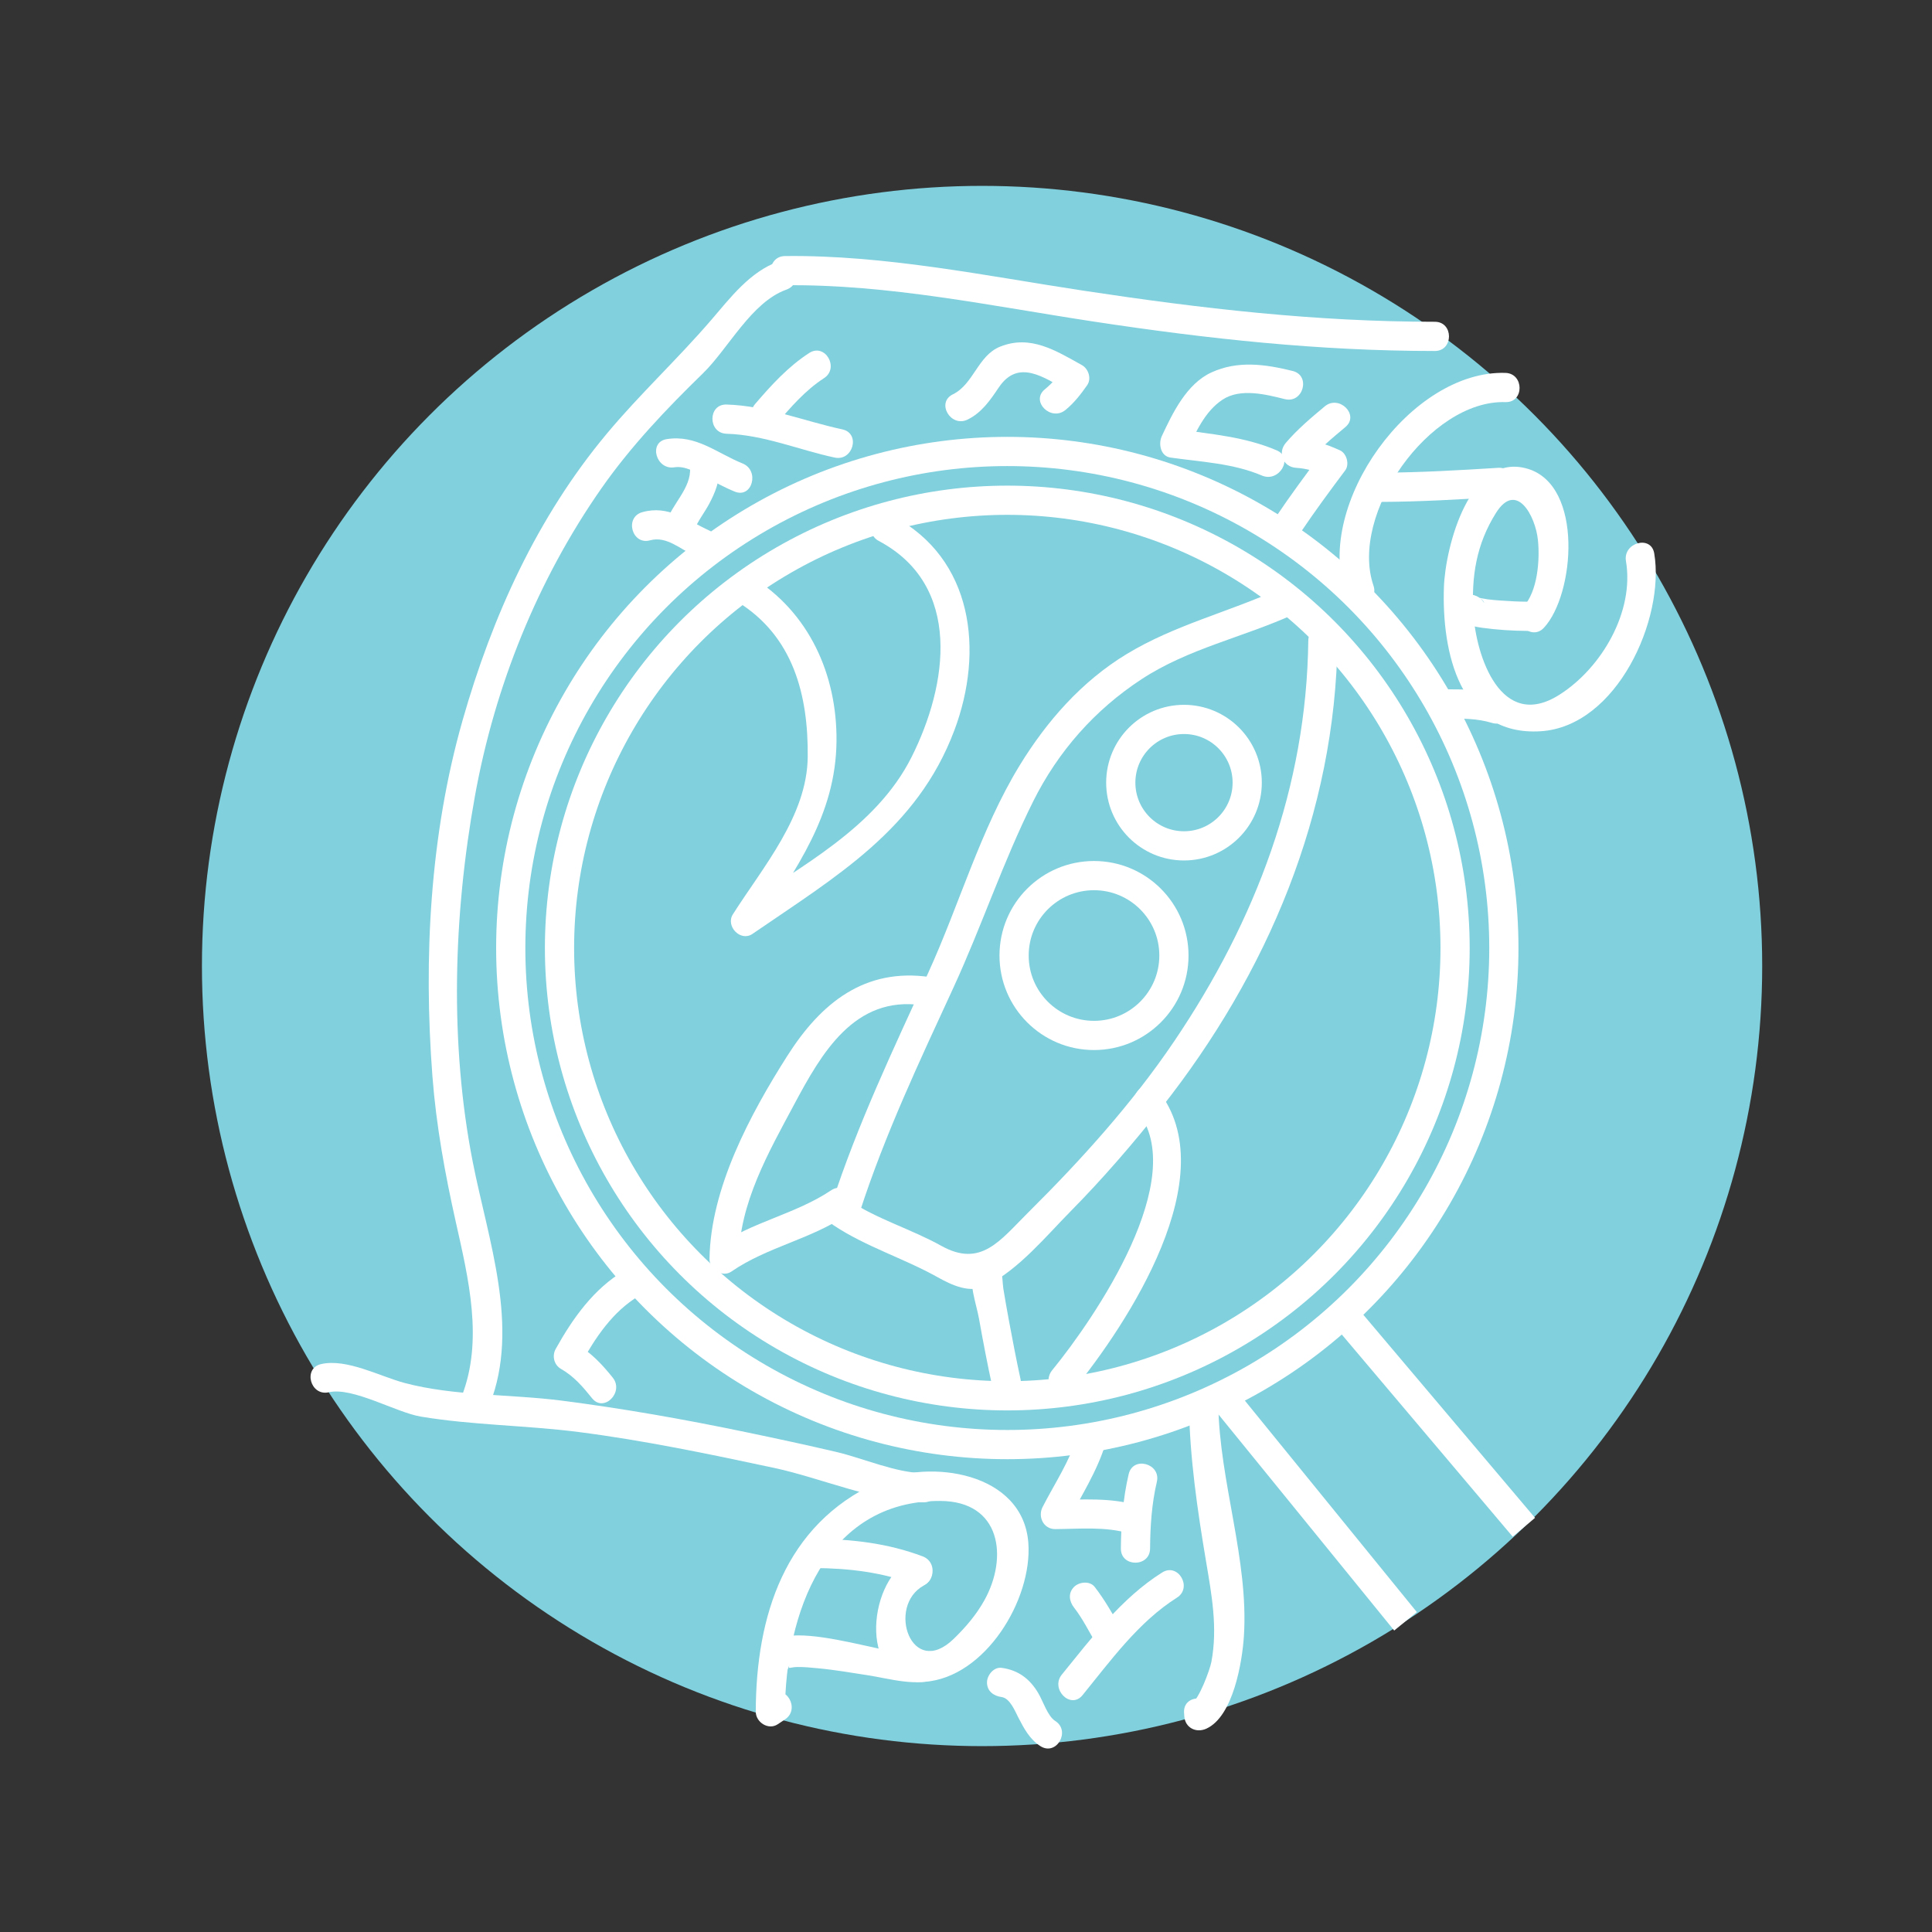 <?xml version="1.0" encoding="utf-8"?>
<!-- Generator: Adobe Illustrator 15.0.0, SVG Export Plug-In . SVG Version: 6.00 Build 0)  -->
<!DOCTYPE svg PUBLIC "-//W3C//DTD SVG 1.1//EN" "http://www.w3.org/Graphics/SVG/1.1/DTD/svg11.dtd">
<svg version="1.1" id="Layer_1" xmlns="http://www.w3.org/2000/svg" xmlns:xlink="http://www.w3.org/1999/xlink" x="0px" y="0px"
	 width="198.43px" height="198.43px" viewBox="0 0 198.43 198.43" enable-background="new 0 0 198.43 198.43" xml:space="preserve">
<rect x="0" y="0" width="198.43" height="198.43" fill="#333333" stroke="none"/>
<g>
	<circle fill="#80D0DE" cx="100.865" cy="99.215" r="80.125"/>
	<g>
		<g>
			<g>
				<path fill="#FFFFFF" d="M88.317,124.447c2.571-7.934,6.125-15.45,9.608-23.012c2.897-6.29,5.098-12.923,8.182-19.112
					c2.57-5.157,6.32-9.404,11.133-12.56c4.816-3.16,10.461-4.31,15.637-6.67c1.76-0.802,0.232-3.387-1.514-2.591
					c-5.219,2.38-10.678,3.666-15.639,6.67c-4.621,2.8-8.209,6.884-11.006,11.454c-4.014,6.562-6.2,14.324-9.384,21.293
					c-3.569,7.812-7.258,15.543-9.91,23.729C84.826,125.496,87.723,126.28,88.317,124.447L88.317,124.447z"/>
			</g>
		</g>
		<g>
			<g>
				<path fill="#FFFFFF" d="M134.371,65.799c-0.182,15.029-5.395,28.75-13.748,41.11c-4.328,6.407-9.545,12.187-15.021,17.623
					c-2.887,2.866-4.844,5.694-8.92,3.425c-3.114-1.733-6.584-2.727-9.554-4.703c-1.615-1.076-3.115,1.523-1.514,2.59
					c3.298,2.196,7.167,3.376,10.631,5.304c1.551,0.864,3.43,1.771,5.179,0.854c3.309-1.733,5.955-4.975,8.541-7.598
					c3.318-3.365,6.41-6.946,9.336-10.655c10.898-13.811,17.855-30.226,18.07-47.95C137.395,63.863,134.395,63.866,134.371,65.799
					L134.371,65.799z"/>
			</g>
		</g>
		<g>
			<g>
				<path fill="#FFFFFF" d="M95.519,100.353c-6.697-0.977-11.192,2.641-14.655,8.089c-3.815,6.001-7.89,13.607-7.993,20.857
					c-0.016,1.078,1.309,1.949,2.257,1.295c3.645-2.511,8.078-3.293,11.75-5.75c1.6-1.069,0.1-3.669-1.514-2.59
					c-3.669,2.454-8.1,3.233-11.75,5.75c0.752,0.432,1.505,0.863,2.257,1.295c0.082-5.748,3.048-10.91,5.69-15.854
					c2.812-5.261,6.188-11.216,13.161-10.199C96.614,103.521,97.428,100.631,95.519,100.353L95.519,100.353z"/>
			</g>
		</g>
		<g>
			<g>
				<path fill="#FFFFFF" d="M99.924,130.15c-0.5,1.453,0.371,3.855,0.626,5.289c0.418,2.342,0.865,4.684,1.373,7.008
					c0.414,1.89,3.307,1.089,2.893-0.797c-0.434-1.987-0.812-3.986-1.186-5.985c-0.207-1.113-0.404-2.229-0.586-3.346
					c-0.062-0.381-0.098-1.749-0.229-1.372C103.449,129.113,100.551,128.332,99.924,130.15L99.924,130.15z"/>
			</g>
		</g>
		<g>
			<g>
				<path fill="#FFFFFF" d="M116.811,114.109c5.469,6.848-4.334,21.222-8.75,26.629c-1.213,1.484,0.896,3.62,2.121,2.121
					c5.646-6.912,15.691-22.18,8.75-30.871C117.725,110.477,115.615,112.614,116.811,114.109L116.811,114.109z"/>
			</g>
		</g>
	</g>
	<g>
		<g>
			<path fill="#FFFFFF" d="M77.696,59.234c-0.046-0.025-0.092-0.051-0.138-0.076c-0.78-0.632-2.223-0.542-2.456,0.648
				c-0.021,0.107-0.042,0.215-0.063,0.323c-0.131,0.665,0.08,1.294,0.675,1.66c5.746,3.525,7.309,9.566,7.245,15.946
				c-0.062,6.072-4.604,11.316-7.689,16.174c-0.77,1.211,0.786,2.852,2.011,2.011c8.562-5.884,16.91-10.713,20.74-20.917
				c3.062-8.154,1.933-17.622-6.283-21.982c-1.673-0.888-3.157,1.649-1.482,2.538c8.615,4.572,7.102,14.768,3.367,22.199
				c-3.653,7.268-11.403,11.21-17.826,15.624c0.671,0.67,1.341,1.34,2.011,2.011c3.935-6.195,8.03-11.641,8.107-19.26
				c0.068-6.852-2.834-13.272-8.716-16.881c0.225,0.553,0.45,1.106,0.675,1.66c0.021-0.107,0.042-0.215,0.063-0.323
				c-0.818,0.216-1.638,0.432-2.456,0.648c0.237,0.192,0.473,0.375,0.733,0.536C77.829,62.774,79.303,60.23,77.696,59.234
				L77.696,59.234z"/>
		</g>
	</g>
	<g>
		<g>
			<circle fill="none" stroke="#FFFFFF" stroke-width="3" stroke-miterlimit="10" cx="103.457" cy="97.369" r="51"/>
			<circle fill="none" stroke="#FFFFFF" stroke-width="3" stroke-miterlimit="10" cx="103.456" cy="97.369" r="45.991"/>
		</g>
		
			<line fill="none" stroke="#FFFFFF" stroke-width="3" stroke-miterlimit="10" x1="125.523" y1="143.361" x2="144.357" y2="166.521"/>
		
			<line fill="none" stroke="#FFFFFF" stroke-width="3" stroke-miterlimit="10" x1="137.961" y1="134.92" x2="156.512" y2="156.862"/>
	</g>
	<g>
		<circle fill="none" stroke="#FFFFFF" stroke-width="3" stroke-miterlimit="10" cx="121.604" cy="80.383" r="6.493"/>
		<circle fill="none" stroke="#FFFFFF" stroke-width="3" stroke-miterlimit="10" cx="112.362" cy="98.139" r="8.208"/>
	</g>
	<g>
		<g>
			<path fill="#FFFFFF" d="M115.924,151.4c-0.586,2.494-0.785,5.092-0.803,7.648c-0.014,1.936,2.986,1.934,3,0
				c0.016-2.296,0.17-4.611,0.695-6.852C119.26,150.315,116.367,149.518,115.924,151.4L115.924,151.4z"/>
		</g>
	</g>
	<g>
		<g>
			<g>
				<path fill="#FFFFFF" d="M74.621,44.549c3.82,0.114,7.4,1.648,11.102,2.446c1.886,0.407,2.688-2.485,0.797-2.893
					c-3.979-0.859-7.786-2.431-11.898-2.554C72.685,41.491,72.691,44.491,74.621,44.549L74.621,44.549z"/>
			</g>
		</g>
		<g>
			<g>
				<path fill="#FFFFFF" d="M83.114,36.253c-2.165,1.399-3.887,3.293-5.554,5.235c-1.253,1.459,0.859,3.591,2.121,2.121
					c1.489-1.734,3.011-3.514,4.946-4.765C86.246,37.798,84.744,35.2,83.114,36.253L83.114,36.253z"/>
			</g>
		</g>
		<g>
			<g>
				<path fill="#FFFFFF" d="M99.377,43.094c1.458-0.712,2.324-1.992,3.208-3.304c1.994-2.956,4.613-1.039,7.027,0.304
					c-0.18-0.684-0.359-1.368-0.537-2.052c-0.539,0.771-1.047,1.357-1.766,1.946c-1.498,1.226,0.637,3.335,2.121,2.121
					c0.898-0.735,1.572-1.607,2.234-2.554c0.461-0.66,0.133-1.678-0.539-2.052c-2.691-1.498-5.293-3.149-8.404-1.901
					c-2.295,0.92-2.721,3.857-4.859,4.901C96.125,41.352,97.647,43.939,99.377,43.094L99.377,43.094z"/>
			</g>
		</g>
		<g>
			<g>
				<path fill="#FFFFFF" d="M70.871,48.049c0.146,2.076-1.857,3.717-2.446,5.601c-0.579,1.852,2.317,2.638,2.893,0.798
					c0.237-0.757,1.059-1.837,1.508-2.677c0.604-1.129,1.137-2.417,1.046-3.722C73.737,46.13,70.736,46.117,70.871,48.049
					L70.871,48.049z"/>
			</g>
		</g>
		<g>
			<g>
				<path fill="#FFFFFF" d="M69.269,47.995c1.081-0.174,2.248,0.523,3.164,1.001c1.008,0.525,1.983,1.073,3.039,1.499
					c1.795,0.724,2.567-2.179,0.797-2.893c-2.634-1.063-4.776-2.986-7.797-2.5C66.566,45.409,67.377,48.3,69.269,47.995
					L69.269,47.995z"/>
			</g>
		</g>
		<g>
			<g>
				<path fill="#FFFFFF" d="M66.769,55.495c1.689-0.472,3.146,0.938,4.595,1.599c1.746,0.797,3.271-1.788,1.514-2.591
					c-2.314-1.057-4.203-2.656-6.905-1.901C64.112,53.123,64.903,56.017,66.769,55.495L66.769,55.495z"/>
			</g>
		</g>
		<g>
			<g>
				<path fill="#FFFFFF" d="M132.77,38.103c-2.818-0.696-5.635-1.097-8.348,0.148c-2.545,1.167-3.984,4.161-5.096,6.542
					c-0.363,0.775-0.145,2.055,0.896,2.203c3.166,0.451,6.408,0.583,9.391,1.849c1.76,0.747,3.291-1.837,1.514-2.591
					c-3.279-1.392-6.621-1.654-10.107-2.151c0.299,0.734,0.598,1.469,0.896,2.203c0.889-1.902,1.838-4.073,3.658-5.264
					c1.84-1.205,4.449-0.528,6.398-0.046C133.85,41.459,134.646,38.566,132.77,38.103L132.77,38.103z"/>
			</g>
		</g>
		<g>
			<g>
				<path fill="#FFFFFF" d="M136.061,41.738c-1.41,1.177-2.805,2.35-4,3.75c-0.865,1.011-0.291,2.478,1.061,2.561
					c1.061,0.065,2.029,0.352,2.992,0.795c-0.18-0.684-0.359-1.368-0.537-2.052c-1.541,2.055-3.064,4.119-4.5,6.25
					c-1.086,1.609,1.516,3.109,2.59,1.514c1.436-2.13,2.959-4.194,4.5-6.25c0.457-0.61,0.146-1.737-0.539-2.052
					c-1.457-0.671-2.898-1.106-4.506-1.205c0.354,0.854,0.707,1.707,1.061,2.561c1.195-1.399,2.59-2.573,4-3.75
					C139.668,42.618,137.533,40.507,136.061,41.738L136.061,41.738z"/>
			</g>
		</g>
		<g>
			<g>
				<path fill="#FFFFFF" d="M64.114,130.504c-3.142,1.865-5.289,4.899-7.038,8.038c-0.396,0.708-0.183,1.641,0.538,2.052
					c1.332,0.762,2.247,1.837,3.196,3.016c1.213,1.508,3.322-0.63,2.121-2.121c-1.115-1.386-2.247-2.596-3.804-3.484
					c0.18,0.684,0.359,1.368,0.538,2.052c1.499-2.688,3.262-5.357,5.962-6.962C67.289,132.107,65.781,129.514,64.114,130.504
					L64.114,130.504z"/>
			</g>
		</g>
		<g>
			<g>
				<path fill="#FFFFFF" d="M110.674,147.4c-0.789,2.651-2.346,4.948-3.598,7.392c-0.508,0.991,0.107,2.264,1.295,2.257
					c2.521-0.014,5.152-0.284,7.602,0.446c1.857,0.555,2.646-2.341,0.797-2.893c-2.717-0.811-5.604-0.569-8.398-0.554
					c0.432,0.752,0.863,1.505,1.295,2.257c1.373-2.679,3.035-5.199,3.9-8.108C114.121,146.339,111.225,145.551,110.674,147.4
					L110.674,147.4z"/>
			</g>
		</g>
		<g>
			<g>
				<path fill="#FFFFFF" d="M110.311,165.109c0.887,1.139,1.531,2.46,2.266,3.696c0.986,1.662,3.58,0.153,2.59-1.514
					c-0.873-1.472-1.68-2.95-2.734-4.304c-0.504-0.646-1.598-0.524-2.121,0C109.68,163.619,109.809,164.465,110.311,165.109
					L110.311,165.109z"/>
			</g>
		</g>
		<g>
			<g>
				<path fill="#FFFFFF" d="M119.363,161.504c-4.184,2.634-7.225,6.703-10.303,10.484c-1.211,1.486,0.898,3.622,2.121,2.121
					c2.896-3.557,5.762-7.537,9.695-10.016C122.51,163.066,121.006,160.47,119.363,161.504L119.363,161.504z"/>
			</g>
		</g>
		<g>
			<g>
				<path fill="#FFFFFF" d="M102.871,174.299c0.861,0.114,1.381,1.451,1.717,2.1c0.582,1.129,1.172,2.245,2.275,2.945
					c1.639,1.04,3.143-1.557,1.514-2.59c-0.771-0.49-1.24-2.008-1.738-2.855c-0.865-1.472-2.07-2.375-3.768-2.6
					c-0.812-0.107-1.5,0.764-1.5,1.5C101.371,173.698,102.061,174.191,102.871,174.299L102.871,174.299z"/>
			</g>
		</g>
	</g>
	<g>
		<g>
			<g>
				<path fill="#FFFFFF" d="M158.57,64.477c3.162-3.399,4.096-14.599-1.658-16.327c-5.959-1.791-8.469,8.049-8.611,12.151
					c-0.229,6.6,1.584,15.303,9.908,14.806c7.865-0.469,12.822-11.579,11.691-18.277c-0.324-1.911-3.225-1.098-2.902,0.8
					c0.875,5.187-2.492,10.957-6.814,13.712c-6.039,3.852-8.604-4.01-8.857-8.38c-0.219-3.745,0.299-7.058,2.318-10.276
					c2.102-3.35,4.064,0.313,4.312,2.789c0.209,2.058-0.027,5.273-1.516,6.873C155.121,63.767,157.246,65.9,158.57,64.477
					L158.57,64.477z"/>
			</g>
		</g>
		<g>
			<g>
				<path fill="#FFFFFF" d="M149.674,62.15c-0.324,1.686,1.217,2.146,2.531,2.325c1.543,0.211,3.107,0.315,4.666,0.324
					c1.934,0.01,1.934-2.99,0-3c-0.916-0.005-1.832-0.054-2.744-0.12c-0.449-0.032-0.902-0.066-1.35-0.127
					c-0.197-0.027-0.395-0.064-0.592-0.103c-0.598-0.118,0.037-0.032,0.221,0.392c0.051,0.385,0.102,0.771,0.15,1.156
					c0.004-0.016,0.008-0.033,0.01-0.049C152.93,61.058,150.039,60.251,149.674,62.15L149.674,62.15z"/>
			</g>
		</g>
		<g>
			<g>
				<path fill="#FFFFFF" d="M141.066,60.15c-2.508-7.35,5.764-19.094,13.555-18.851c1.936,0.061,1.93-2.94,0-3
					c-9.715-0.303-19.58,13.47-16.447,22.649C138.795,62.768,141.693,61.986,141.066,60.15L141.066,60.15z"/>
			</g>
		</g>
		<g>
			<g>
				<path fill="#FFFFFF" d="M141.871,51.549c4.006-0.019,8.002-0.25,12-0.5c1.92-0.12,1.932-3.121,0-3
					c-3.998,0.25-7.994,0.481-12,0.5C139.936,48.558,139.936,51.558,141.871,51.549L141.871,51.549z"/>
			</g>
		</g>
		<g>
			<g>
				<path fill="#FFFFFF" d="M148.621,73.799c1.555,0.001,3.102-0.013,4.602,0.446c1.854,0.569,2.641-2.328,0.797-2.893
					c-1.748-0.536-3.586-0.553-5.398-0.554C146.686,70.798,146.686,73.798,148.621,73.799L148.621,73.799z"/>
			</g>
		</g>
		<g>
			<g>
				<path fill="#FFFFFF" d="M79.972,26.853c-2.952,1.049-4.979,3.753-6.959,6.052c-3.445,4.002-7.312,7.587-10.7,11.648
					c-7.159,8.583-11.775,18.786-14.815,29.473c-3.342,11.747-4.011,24.381-3.086,36.506c0.387,5.064,1.296,10.038,2.404,14.987
					c1.299,5.792,2.846,12.142,0.608,17.881c-0.704,1.805,2.198,2.579,2.893,0.797c3.088-7.921-0.194-16.888-1.75-24.797
					c-2.407-12.24-2-25.41,0.211-37.636c2.038-11.271,6.417-22.188,12.972-31.579c3.013-4.317,6.667-8.166,10.432-11.826
					c2.63-2.557,4.988-7.334,8.588-8.614C82.579,29.102,81.799,26.203,79.972,26.853L79.972,26.853z"/>
			</g>
		</g>
		<g>
			<g>
				<path fill="#FFFFFF" d="M80.621,29.299c10.623-0.126,21.252,2.142,31.721,3.73c11.73,1.78,23.146,3.02,35.029,3.02
					c1.934,0,1.934-3,0-3c-12.246,0-24.004-1.361-36.102-3.196c-10.113-1.535-20.381-3.676-30.649-3.554
					C78.687,26.322,78.685,29.322,80.621,29.299L80.621,29.299z"/>
			</g>
		</g>
		<g>
			<g>
				<path fill="#FFFFFF" d="M93.364,160.254c-4.367,2.403-5.161,12.97,1.6,12.482c6.234-0.45,11.074-8.461,10.654-14.255
					c-0.527-7.278-10.115-8.691-15.503-6.228c-9.539,4.361-12.469,13.754-12.493,23.545c-0.003,1.087,1.295,1.937,2.257,1.295
					c0.25-0.166,0.5-0.333,0.75-0.5c1.602-1.067,0.101-3.667-1.514-2.59c-0.25,0.166-0.5,0.333-0.75,0.5
					c0.752,0.432,1.505,0.863,2.257,1.295c0.025-9.922,4.071-21.688,15.945-21.64c6.245,0.024,6.995,5.795,4.528,10.217
					c-0.828,1.487-1.924,2.761-3.136,3.94c-4.333,4.217-6.954-3.34-3.08-5.473C96.573,161.911,95.059,159.32,93.364,160.254
					L93.364,160.254z"/>
			</g>
		</g>
		<g>
			<g>
				<path fill="#FFFFFF" d="M33.769,142.995c2.455-0.564,6.899,2.073,9.453,2.5c5.277,0.884,10.84,0.896,16.173,1.579
					c6.762,0.867,13.475,2.271,20.137,3.696c4.765,1.019,10.496,3.528,15.339,3.528c1.935,0,1.935-3,0-3
					c-2.781,0-6.24-1.531-8.962-2.17c-3.1-0.727-6.213-1.394-9.329-2.043c-6.264-1.305-12.564-2.419-18.911-3.233
					c-5.263-0.675-11.022-0.456-16.13-1.816c-2.491-0.664-5.935-2.539-8.566-1.934C31.086,140.536,31.886,143.428,33.769,142.995
					L33.769,142.995z"/>
			</g>
		</g>
		<g>
			<g>
				<path fill="#FFFFFF" d="M81.067,170.947c-0.101,0.593-0.048,0.277,0.843,0.266c0.696-0.01,1.396,0.064,2.089,0.129
					c1.739,0.161,3.467,0.461,5.192,0.728c2.141,0.331,5.109,1.243,7.187,0.274c1.753-0.816,0.228-3.402-1.514-2.59
					c-2.411,1.123-15.799-4.833-16.689,0.396C77.852,172.042,80.743,172.852,81.067,170.947L81.067,170.947z"/>
			</g>
		</g>
		<g>
			<g>
				<path fill="#FFFFFF" d="M83.621,161.049c3.571,0.02,6.994,0.427,10.352,1.696c1.812,0.686,2.589-2.215,0.797-2.893
					c-3.591-1.358-7.33-1.782-11.148-1.804C81.686,158.038,81.687,161.038,83.621,161.049L83.621,161.049z"/>
			</g>
		</g>
		<g>
			<g>
				<path fill="#FFFFFF" d="M122.111,144.299c0.086,5.427,0.859,10.711,1.756,16.052c0.584,3.477,1.213,6.83,0.549,10.344
					c-0.146,0.78-1.285,3.902-2.037,4.244c0.758,0.435,1.514,0.869,2.27,1.303c-0.006-0.114-0.014-0.229-0.02-0.343
					c-0.113-1.934-3.131-1.944-3.018,0c0.008,0.114,0.014,0.229,0.021,0.343c0.07,1.212,1.209,1.785,2.27,1.303
					c2.775-1.265,3.688-6.904,3.855-9.491c0.512-7.812-2.506-15.874-2.629-23.754C125.1,142.355,122.082,142.353,122.111,144.299
					L122.111,144.299z"/>
			</g>
		</g>
	</g>
</g>
</svg>
